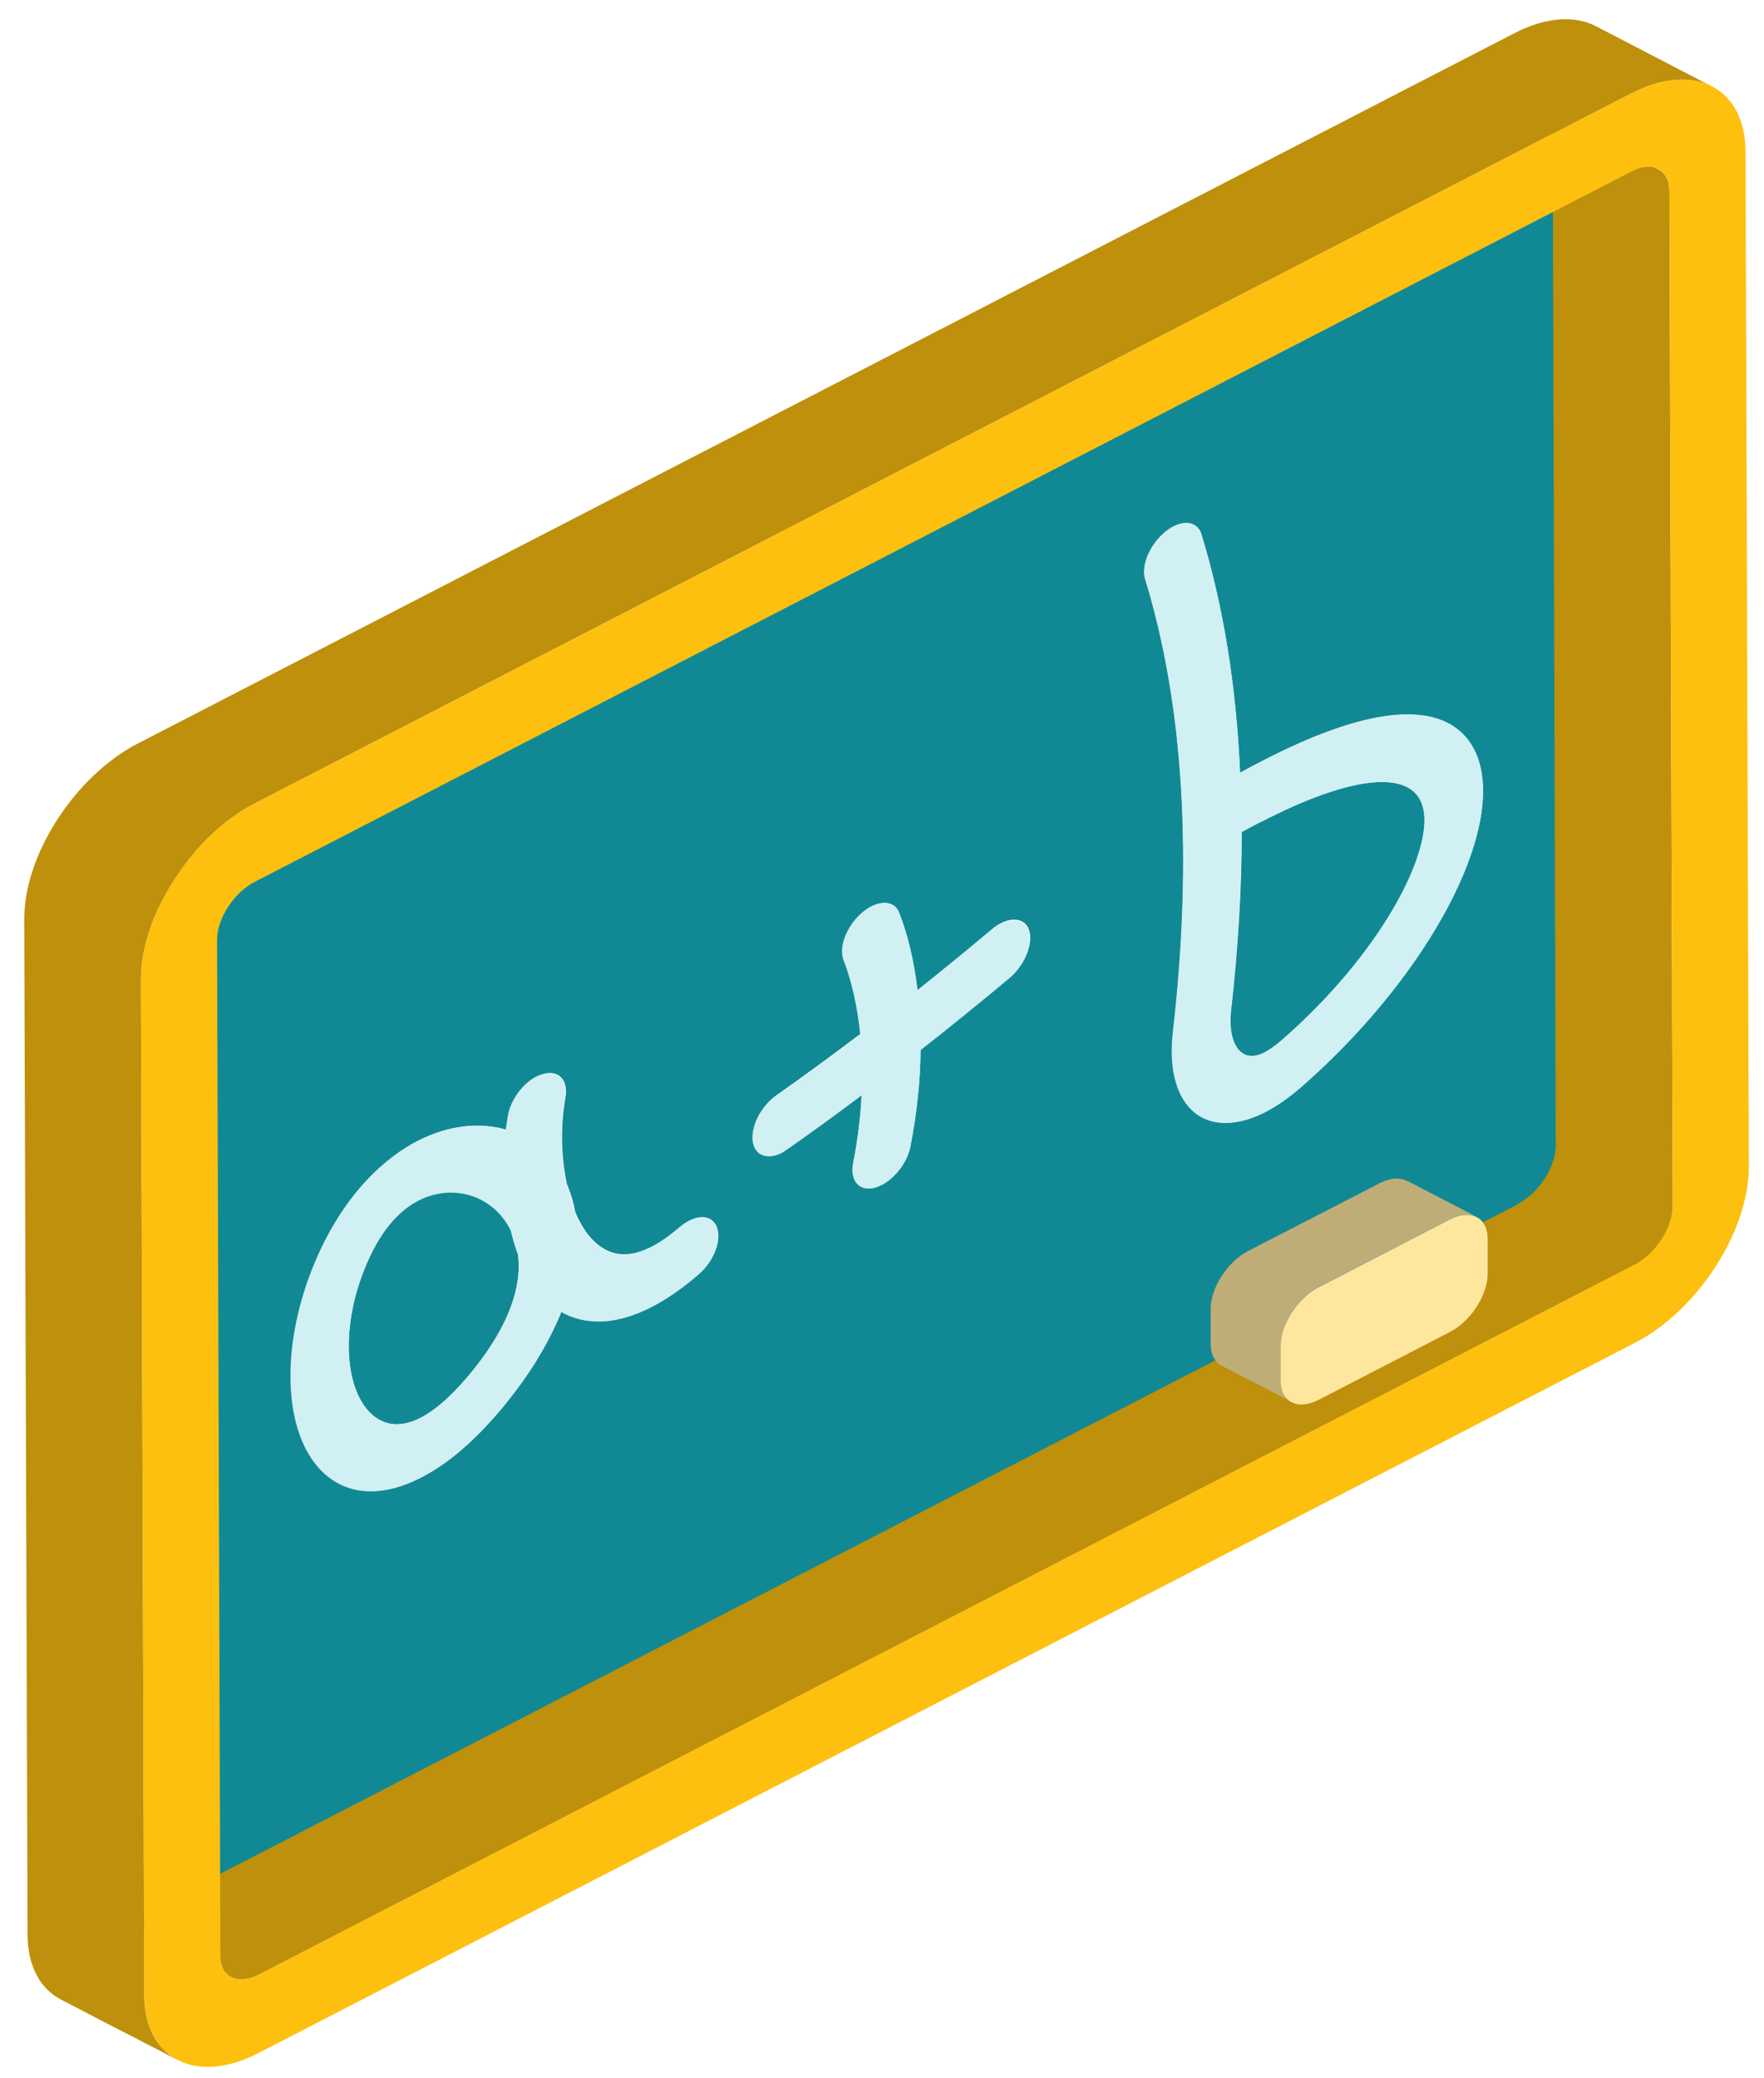 <svg width="62" height="73" viewBox="0 0 62 73" fill="none" xmlns="http://www.w3.org/2000/svg">
<mask id="mask0_2136_15610" style="mask-type:luminance" maskUnits="userSpaceOnUse" x="5" y="4" width="52" height="66">
<path d="M5.695 69.014L5.578 30.615L56.624 4.282L56.741 42.682L5.695 69.014Z" fill="white"/>
</mask>
<g mask="url(#mask0_2136_15610)">
<path d="M44.308 28.879C44.094 28.992 43.869 29.106 43.644 29.236C43.644 31.226 43.517 33.302 43.273 35.484C43.176 36.321 43.39 36.932 43.81 37.072C43.996 37.133 44.221 37.098 44.474 36.967C44.65 36.88 44.836 36.749 45.031 36.574C48.566 33.494 50.383 29.934 50.031 28.416C49.709 27.003 47.56 27.203 44.308 28.887V28.879ZM14.689 42.185C13.868 42.603 13.204 43.502 12.716 44.828C12.023 46.722 12.13 48.668 12.95 49.575C13.283 49.941 13.878 50.282 14.786 49.811C15.392 49.496 16.066 48.868 16.788 47.935C18.087 46.242 18.322 44.959 18.204 44.061C18.107 43.79 18.019 43.511 17.951 43.214C17.355 42.002 15.939 41.53 14.689 42.176V42.185ZM30.246 36.347C30.148 35.379 29.953 34.489 29.66 33.73C29.484 33.276 29.777 32.526 30.304 32.063C30.412 31.976 30.519 31.898 30.627 31.845C31.056 31.627 31.457 31.697 31.603 32.063C31.916 32.866 32.13 33.791 32.248 34.786C33.136 34.079 34.015 33.364 34.875 32.639C34.972 32.561 35.07 32.491 35.177 32.439C35.617 32.212 36.027 32.29 36.164 32.666C36.33 33.128 36.037 33.878 35.5 34.332C34.465 35.196 33.41 36.051 32.355 36.88C32.345 37.997 32.218 39.148 31.994 40.291C31.886 40.832 31.466 41.373 30.998 41.609C30.919 41.644 30.841 41.679 30.763 41.705C30.207 41.853 29.865 41.469 29.992 40.832C30.148 40.038 30.246 39.236 30.285 38.459C29.406 39.122 28.527 39.759 27.668 40.361L27.482 40.483C27.003 40.736 26.564 40.597 26.466 40.134C26.369 39.611 26.73 38.878 27.287 38.485C28.244 37.813 29.23 37.089 30.236 36.33L30.246 36.347ZM17.785 39.689C17.804 39.515 17.833 39.349 17.863 39.183C17.96 38.642 18.38 38.066 18.859 37.822C18.927 37.787 18.995 37.761 19.064 37.744C19.62 37.569 19.982 37.935 19.874 38.564C19.699 39.55 19.718 40.649 19.923 41.6C19.943 41.653 19.962 41.696 19.982 41.748C20.089 42.01 20.167 42.289 20.216 42.577C20.499 43.258 20.9 43.764 21.427 43.973C21.857 44.148 22.345 44.087 22.912 43.799C23.214 43.642 23.546 43.415 23.898 43.11C24.005 43.022 24.113 42.944 24.22 42.892C24.65 42.665 25.05 42.743 25.197 43.118C25.372 43.581 25.089 44.322 24.552 44.776C23.956 45.291 23.41 45.657 22.912 45.91C21.642 46.565 20.704 46.486 20.089 46.242C19.972 46.198 19.855 46.137 19.738 46.076C19.357 47.027 18.79 48.013 18.048 48.973C16.974 50.369 15.89 51.355 14.816 51.905C13.38 52.646 12.12 52.533 11.241 51.591C10.04 50.282 9.894 47.586 10.87 44.89C11.984 41.853 13.742 40.571 14.689 40.082C15.763 39.532 16.857 39.419 17.785 39.689ZM44.494 39.061C43.771 39.436 43.088 39.541 42.521 39.367C41.535 39.052 41.047 37.883 41.232 36.26C41.935 30.118 41.603 24.76 40.256 20.337C40.109 19.857 40.431 19.106 40.978 18.67C41.066 18.6 41.154 18.539 41.242 18.496C41.691 18.26 42.101 18.365 42.228 18.775C43 21.297 43.449 24.088 43.586 27.151C43.859 26.994 44.133 26.854 44.387 26.724C50.49 23.574 51.76 25.773 52.033 26.942C52.668 29.673 49.943 34.524 45.705 38.215C45.295 38.572 44.885 38.86 44.484 39.061H44.494ZM55.295 4.963L6.915 29.917C6.183 30.292 5.577 31.217 5.587 31.976L5.704 67.636C5.704 68.387 6.31 68.692 7.042 68.317L55.422 43.363C56.154 42.987 56.76 42.054 56.75 41.303L56.633 5.643C56.633 4.884 56.027 4.579 55.295 4.963Z" fill="#118995"/>
<path d="M30.236 36.356C29.23 37.115 28.244 37.839 27.286 38.511C26.73 38.895 26.369 39.637 26.466 40.16C26.564 40.623 26.994 40.754 27.482 40.509L27.667 40.387C28.527 39.785 29.406 39.148 30.285 38.485C30.324 37.752 30.304 37.037 30.236 36.356ZM35.158 32.465C35.06 32.517 34.953 32.578 34.855 32.665C34.005 33.381 33.117 34.105 32.228 34.812C32.306 35.484 32.345 36.19 32.335 36.915C33.39 36.086 34.445 35.231 35.48 34.367C36.017 33.913 36.31 33.171 36.144 32.7C36.007 32.316 35.597 32.246 35.158 32.473V32.465Z" fill="#D0F0F4"/>
<path d="M30.616 31.854C30.509 31.907 30.401 31.985 30.294 32.072C29.757 32.535 29.464 33.277 29.65 33.739C29.942 34.498 30.138 35.388 30.235 36.357C30.304 37.037 30.314 37.753 30.284 38.486C30.245 39.271 30.148 40.074 29.991 40.859C29.855 41.496 30.206 41.88 30.763 41.731C30.841 41.705 30.919 41.67 30.997 41.635C31.466 41.391 31.876 40.85 31.993 40.318C32.218 39.175 32.345 38.023 32.355 36.906C32.355 36.182 32.325 35.475 32.247 34.804C32.13 33.809 31.915 32.875 31.603 32.081C31.456 31.715 31.056 31.636 30.626 31.863L30.616 31.854Z" fill="#D0F0F4"/>
<path d="M44.464 36.967C44.21 37.098 43.986 37.133 43.8 37.072C43.38 36.932 43.165 36.321 43.263 35.484C43.507 33.302 43.634 31.226 43.634 29.236C43.859 29.114 44.083 28.992 44.298 28.879C47.55 27.203 49.699 26.994 50.021 28.407C50.372 29.926 48.556 33.494 45.021 36.566C44.816 36.74 44.63 36.871 44.464 36.958V36.967ZM41.232 18.504C41.144 18.548 41.056 18.609 40.968 18.679C40.421 19.115 40.099 19.857 40.245 20.345C41.603 24.769 41.925 30.126 41.222 36.269C41.036 37.901 41.525 39.061 42.511 39.375C43.068 39.55 43.751 39.445 44.484 39.07C44.874 38.869 45.294 38.572 45.704 38.223C49.943 34.532 52.667 29.681 52.033 26.95C51.769 25.781 50.49 23.582 44.386 26.732C44.132 26.863 43.859 27.011 43.585 27.16C43.449 24.097 42.999 21.305 42.228 18.783C42.101 18.373 41.691 18.277 41.241 18.504H41.232Z" fill="#D0F0F4"/>
<path d="M19.904 41.6C19.972 41.95 20.079 42.281 20.197 42.578C20.148 42.29 20.07 42.011 19.962 41.749C19.943 41.696 19.923 41.653 19.904 41.6ZM14.669 40.091C13.722 40.58 11.964 41.862 10.851 44.899C9.874 47.595 10.021 50.291 11.222 51.6C12.091 52.542 13.36 52.655 14.796 51.914C15.87 51.364 16.954 50.378 18.029 48.982C18.771 48.014 19.337 47.036 19.718 46.085C19.044 45.684 18.536 44.96 18.204 44.07C18.331 44.968 18.097 46.251 16.788 47.944C16.066 48.869 15.392 49.505 14.786 49.82C13.878 50.282 13.282 49.95 12.95 49.584C12.12 48.677 12.023 46.731 12.716 44.837C13.204 43.511 13.868 42.621 14.689 42.194C15.939 41.548 17.355 42.019 17.95 43.232C17.687 42.133 17.638 40.885 17.775 39.698C16.847 39.428 15.753 39.541 14.679 40.091H14.669Z" fill="#D0F0F4"/>
<path d="M18.849 37.831C18.37 38.075 17.951 38.642 17.853 39.192C17.824 39.358 17.804 39.524 17.775 39.698C17.628 40.885 17.687 42.133 17.951 43.232C18.019 43.529 18.107 43.808 18.204 44.078C18.537 44.968 19.044 45.692 19.718 46.094C19.826 46.155 19.943 46.216 20.07 46.26C20.685 46.495 21.622 46.582 22.892 45.928C23.39 45.675 23.937 45.3 24.533 44.794C25.07 44.331 25.363 43.598 25.177 43.136C25.041 42.761 24.64 42.691 24.201 42.909C24.093 42.961 23.986 43.04 23.878 43.127C23.527 43.424 23.204 43.651 22.892 43.816C22.335 44.104 21.847 44.166 21.408 43.991C20.88 43.782 20.47 43.276 20.197 42.595C20.07 42.298 19.972 41.967 19.904 41.618C19.699 40.667 19.689 39.567 19.855 38.581C19.953 37.953 19.601 37.595 19.044 37.761C18.976 37.779 18.908 37.805 18.839 37.84L18.849 37.831Z" fill="#D0F0F4"/>
</g>
<path d="M60.179 3.043C59.564 2.721 58.948 2.406 58.333 2.084C57.65 1.726 56.966 1.377 56.282 1.019C56.224 0.984 56.136 0.949 56.077 0.914C55.345 0.539 54.339 0.592 53.226 1.167L4.846 26.122C2.639 27.265 0.842 30.031 0.852 32.308L0.969 67.959C0.969 69.085 1.418 69.879 2.141 70.254C2.482 70.429 2.824 70.612 3.166 70.786C3.645 71.039 4.123 71.284 4.602 71.528L6.037 72.27C6.096 72.305 6.184 72.348 6.242 72.374C5.52 71.999 5.07 71.205 5.07 70.08V67.872L8.137 69.469C8.381 69.591 8.713 69.573 9.084 69.39L57.464 44.436C58.196 44.061 58.802 43.127 58.792 42.377L58.675 6.717C58.675 6.342 58.528 6.071 58.284 5.949C57.669 5.626 57.054 5.312 56.438 4.989C56.038 4.78 55.638 4.57 55.237 4.361L57.327 3.288C58.441 2.712 59.446 2.659 60.179 3.043ZM53.362 42.307L5.061 67.218L4.953 34.419C4.953 32.151 6.74 29.376 8.947 28.233L54.573 4.701L54.681 40.239C54.681 40.998 54.085 41.923 53.352 42.298L53.362 42.307Z" fill="#BE900B"/>
<path d="M57.327 3.288C59.544 2.145 61.341 3.061 61.351 5.338L61.468 40.99C61.468 43.249 59.681 46.033 57.474 47.176L9.094 72.13C6.887 73.273 5.08 72.348 5.07 70.08L4.953 34.42C4.953 32.151 6.74 29.376 8.947 28.233L57.327 3.279V3.288ZM58.792 42.368L58.675 6.708C58.675 5.94 58.069 5.644 57.337 6.028L8.957 30.982C8.225 31.357 7.619 32.282 7.629 33.041L7.746 68.701C7.746 69.46 8.352 69.766 9.084 69.382L57.464 44.428C58.196 44.052 58.802 43.119 58.792 42.368Z" fill="#FDC00F"/>
<path d="M49.437 41.487C49.193 41.365 48.861 41.382 48.489 41.574L43.88 43.948C43.138 44.332 42.542 45.256 42.552 46.007V47.22C42.552 47.595 42.708 47.865 42.943 47.987L45.404 49.261C45.159 49.139 45.013 48.869 45.013 48.493V47.281C45.013 46.53 45.599 45.605 46.341 45.221L50.95 42.84C51.322 42.648 51.654 42.63 51.898 42.752L49.437 41.478V41.487Z" fill="#BFAD77"/>
<path d="M50.95 42.848C51.693 42.464 52.288 42.778 52.288 43.528V44.741C52.288 45.5 51.702 46.416 50.96 46.8L46.351 49.182C45.608 49.566 45.013 49.261 45.013 48.502V47.289C45.013 46.539 45.599 45.614 46.341 45.23L50.95 42.848Z" fill="#FEE69F"/>
</svg>
